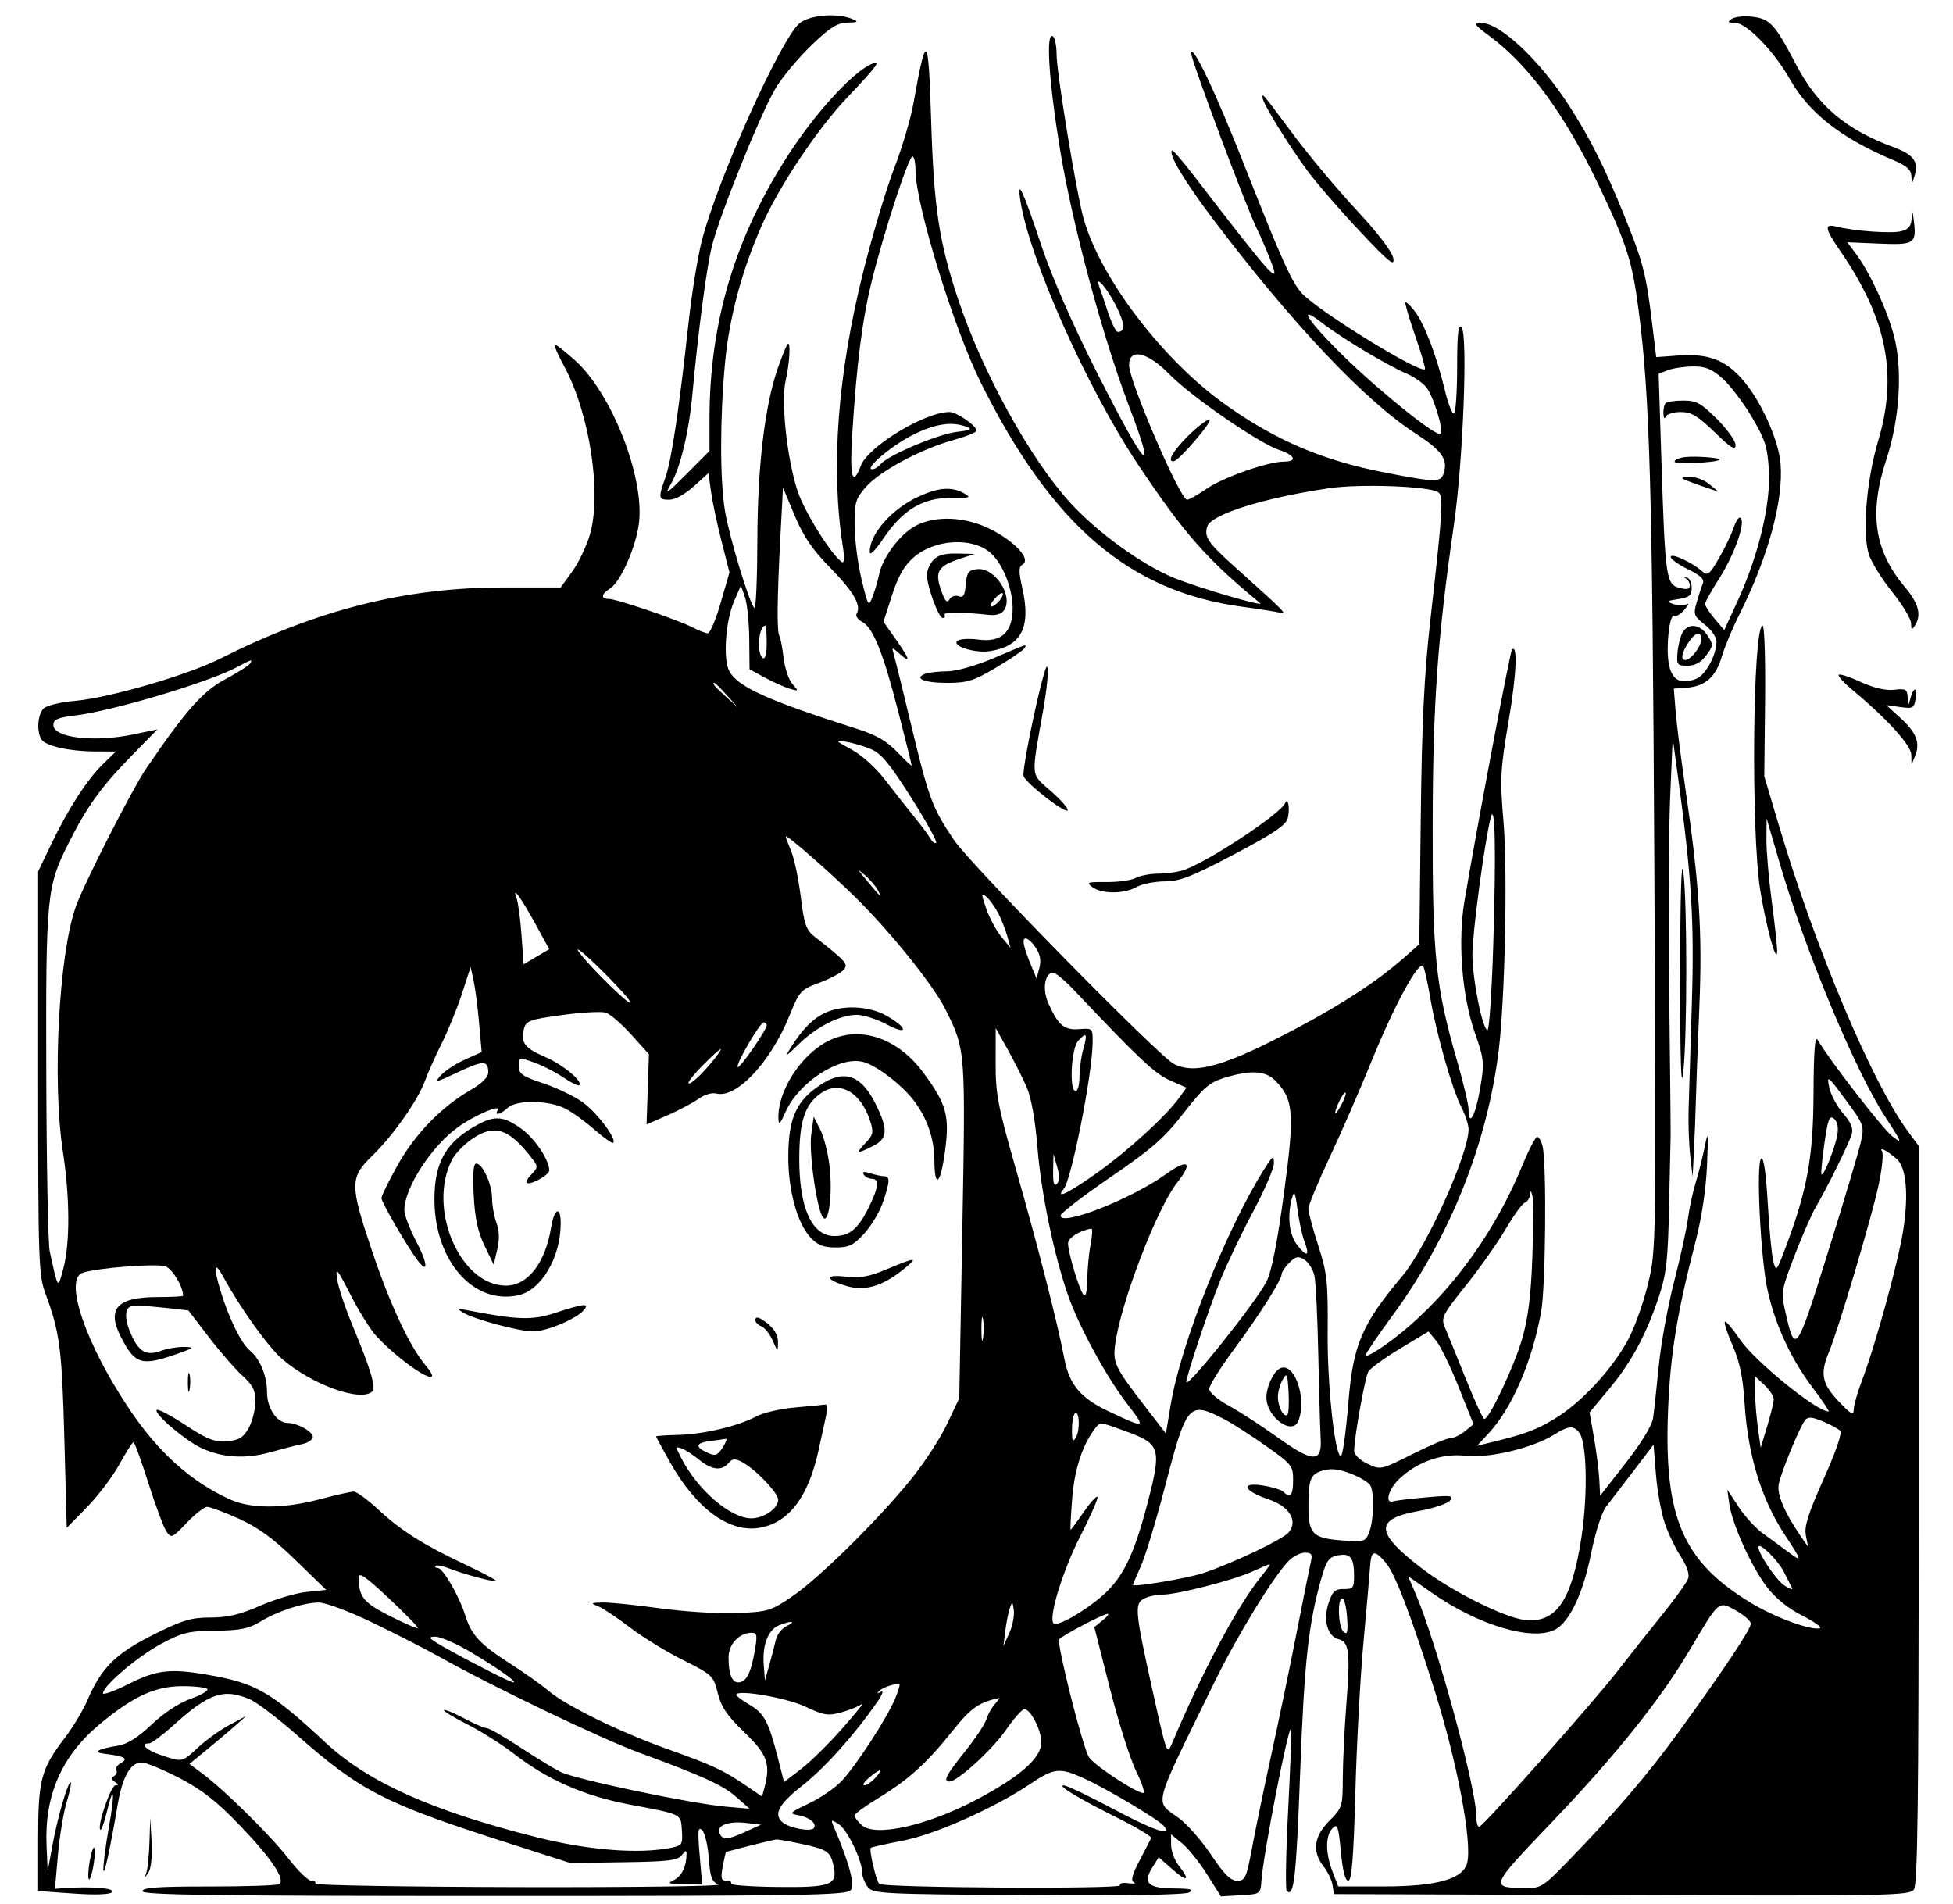 <svg id="svg" version="1.1" width="512" height="499" xmlns="http://www.w3.org/2000/svg"><path d="M209.674 6.042 C 204.842 9.843,188.131 46.966,183.982 63.118 C 182.906 67.307,181.343 76.982,180.509 84.618 C 178.039 107.232,176.038 120.640,174.472 125.080 C 172.517 130.621,172.582 131.000,175.497 131.000 C 176.946 131.000,179.618 129.533,181.862 127.506 L 185.730 124.011 186.377 128.756 C 186.732 131.365,187.972 137.223,189.130 141.773 L 191.237 150.046 188.932 158.023 C 187.664 162.410,186.148 165.997,185.563 165.994 C 184.979 165.990,183.226 165.323,181.669 164.511 C 177.839 162.513,161.662 157.000,159.631 157.000 C 157.445 157.000,157.569 155.750,159.900 154.294 C 162.711 152.539,166.791 143.284,167.523 137.000 C 168.931 124.913,160.329 103.077,150.774 94.486 C 147.995 91.988,145.561 90.105,145.365 90.302 C 145.168 90.498,146.326 93.098,147.937 96.079 C 154.586 108.385,157.787 129.341,154.660 140.097 C 153.776 143.139,151.688 147.511,150.020 149.814 L 146.987 154.000 131.744 154.000 C 106.297 154.000,83.290 159.798,57.702 172.657 C 49.083 176.988,28.581 182.950,19.670 183.716 C 15.832 184.046,12.217 184.926,11.420 185.723 C 9.858 187.285,9.554 191.749,10.869 193.822 C 11.970 195.559,18.158 196.946,24.940 196.976 L 30.380 197.000 27.033 200.250 C 22.846 204.316,17.891 211.978,13.436 221.274 L 10.000 228.444 10.000 281.184 C 10.000 331.078,10.106 334.210,11.958 339.212 C 15.675 349.253,16.239 353.589,16.868 377.000 L 17.500 400.500 22.808 395.075 C 25.727 392.091,29.552 387.033,31.308 383.836 C 33.064 380.639,34.725 378.028,35.000 378.034 C 35.275 378.039,37.031 382.871,38.902 388.772 C 40.772 394.672,42.899 400.372,43.627 401.438 C 44.890 403.286,45.137 403.182,48.936 399.188 C 51.127 396.885,53.551 395.000,54.322 395.000 C 55.093 395.000,58.823 396.396,62.612 398.102 C 67.681 400.384,71.616 403.259,77.510 408.987 L 85.520 416.770 80.367 417.302 C 77.534 417.594,72.054 419.221,68.190 420.917 C 62.909 423.234,59.680 424.000,55.184 424.000 C 50.090 424.000,47.864 424.670,40.167 428.524 C 30.319 433.453,26.567 437.179,22.950 445.617 C 21.799 448.302,19.133 452.750,17.027 455.500 C 10.742 463.704,10.000 466.498,10.000 481.972 L 10.000 495.701 19.197 496.353 C 24.912 496.759,28.774 496.626,29.397 496.003 C 30.391 495.009,24.353 494.456,17.454 494.910 L 14.408 495.110 15.182 486.287 C 15.608 481.434,16.624 475.243,17.441 472.529 C 18.258 469.814,18.764 467.431,18.565 467.232 C 17.945 466.612,15.138 476.173,13.789 483.500 L 12.500 490.500 12.205 483.801 C 11.627 470.651,16.172 460.259,26.122 451.978 C 34.957 444.625,40.689 442.000,47.908 442.000 C 51.194 442.000,54.102 442.356,54.370 442.790 C 54.639 443.225,52.627 444.374,49.898 445.343 C 46.905 446.406,42.883 449.064,39.756 452.047 C 36.250 455.391,33.430 457.178,31.037 457.573 C 25.483 458.488,24.099 459.334,27.500 459.733 C 32.658 460.340,33.782 460.976,31.729 462.129 C 30.755 462.676,30.200 463.514,30.495 463.992 C 30.791 464.471,30.527 465.174,29.910 465.556 C 29.114 466.048,29.182 466.501,30.143 467.110 C 31.100 467.716,31.140 467.974,30.278 467.985 C 29.056 468.000,25.388 478.722,26.295 479.628 C 26.559 479.892,27.326 477.809,28.000 475.000 C 29.875 467.185,30.192 469.658,28.524 479.089 C 27.706 483.715,27.065 488.625,27.100 490.000 C 27.163 492.502,28.804 485.100,30.839 473.134 C 32.099 465.725,34.201 462.000,37.120 462.000 C 38.261 462.000,42.723 463.836,47.036 466.079 C 52.970 469.167,56.818 472.180,62.856 478.471 C 71.196 487.157,74.960 492.789,73.167 493.897 C 72.605 494.244,64.313 494.522,54.739 494.514 C 41.474 494.503,37.334 494.797,37.333 495.750 C 37.333 496.741,56.442 497.000,129.544 497.000 C 210.535 497.000,221.908 496.816,223.007 495.491 C 224.190 494.066,222.671 488.389,218.502 478.651 C 217.787 476.982,217.916 476.930,219.828 478.125 C 222.063 479.521,226.000 487.570,226.000 490.744 C 226.000 491.775,226.638 493.491,227.419 494.559 C 228.777 496.417,230.577 496.512,269.449 496.783 C 295.298 496.962,310.686 496.701,311.781 496.063 C 313.078 495.307,312.119 495.053,307.872 495.030 C 301.037 494.993,299.560 493.643,302.015 489.676 L 303.762 486.852 307.381 490.030 C 311.316 493.484,312.112 492.978,309.000 489.000 C 307.924 487.625,307.034 485.228,307.022 483.674 L 307.000 480.848 309.873 483.174 C 311.453 484.453,314.394 488.110,316.408 491.301 L 320.071 497.102 325.264 496.801 C 330.422 496.502,330.459 496.476,330.697 493.000 C 331.170 486.112,337.741 452.384,338.462 453.149 C 338.644 453.342,338.307 462.830,337.713 474.234 C 337.120 485.637,336.949 495.282,337.334 495.667 C 339.221 497.555,339.827 492.190,340.855 464.500 C 341.933 435.469,343.045 425.408,346.510 413.368 C 347.751 409.058,348.429 408.151,350.741 407.709 C 354.024 407.082,354.964 408.263,354.985 413.039 C 354.999 416.241,354.739 416.575,352.269 416.539 C 349.987 416.506,349.334 417.117,348.294 420.251 C 346.823 424.689,348.005 428.927,350.927 429.691 C 353.690 430.414,354.018 433.096,352.978 446.500 C 352.466 453.100,352.037 461.942,352.024 466.150 C 352.001 473.546,351.884 473.916,348.500 477.300 C 344.423 481.377,343.921 485.358,346.990 489.261 C 348.085 490.652,349.142 492.850,349.340 494.145 L 349.699 496.500 425.099 496.763 C 495.156 497.007,500.589 496.905,501.750 495.322 C 502.730 493.986,503.000 472.720,503.000 397.006 L 503.000 300.394 500.099 296.447 C 490.748 283.723,475.954 248.635,466.391 216.500 L 462.523 203.500 462.735 183.750 C 462.851 172.887,462.566 164.000,462.102 164.000 C 459.490 164.000,459.000 218.183,461.475 233.414 C 463.037 243.026,465.740 252.869,465.893 249.500 C 465.943 248.400,465.321 242.550,464.511 236.500 C 463.702 230.450,463.060 223.025,463.086 220.000 L 463.133 214.500 466.486 226.000 C 473.252 249.207,486.298 280.604,494.210 292.725 C 498.684 299.578,498.847 300.025,496.083 297.862 C 493.502 295.842,479.564 277.838,476.500 272.566 C 475.801 271.364,475.480 275.613,475.434 286.673 C 475.365 303.406,473.770 312.080,467.929 327.500 C 465.766 333.209,465.620 333.365,464.902 330.704 C 464.487 329.165,463.829 322.314,463.440 315.477 C 462.992 307.605,462.365 303.274,461.731 303.666 C 460.310 304.544,461.529 329.895,463.394 338.266 C 465.430 347.402,469.518 356.225,475.200 363.750 C 477.796 367.188,479.683 370.000,479.394 370.000 C 476.224 370.000,459.959 356.766,456.089 351.037 C 454.214 348.260,452.460 346.206,452.193 346.473 C 451.927 346.740,452.846 349.555,454.237 352.729 C 456.098 356.974,456.927 361.012,457.373 368.000 C 458.238 381.558,461.802 393.113,468.013 402.500 C 472.442 409.194,472.527 409.595,468.950 406.928 C 467.052 405.513,463.979 403.263,462.119 401.928 C 460.260 400.592,457.412 397.475,455.790 395.000 L 452.842 390.500 453.333 394.097 C 454.050 399.347,458.967 410.327,463.029 415.752 C 465.367 418.875,468.523 421.470,472.387 423.446 C 475.594 425.086,477.727 426.591,477.128 426.791 C 474.977 427.508,465.378 424.013,459.150 420.246 C 441.238 409.409,436.241 397.981,437.282 370.225 C 437.843 355.271,439.596 344.402,444.495 325.500 C 446.116 319.247,447.247 311.753,447.512 305.500 C 447.879 296.867,447.800 296.184,446.933 300.500 C 446.381 303.250,445.307 307.525,444.545 310.000 C 443.783 312.475,442.865 316.750,442.505 319.500 C 442.144 322.250,440.512 329.675,438.877 336.000 C 437.243 342.325,435.439 352.225,434.868 358.000 C 434.298 363.775,433.629 369.933,433.382 371.685 C 433.108 373.636,430.332 378.201,426.217 383.472 L 419.500 392.074 419.270 387.787 C 419.144 385.429,418.520 380.517,417.883 376.871 L 416.725 370.243 421.893 364.033 C 427.733 357.015,431.681 349.657,434.974 339.652 C 436.866 333.903,437.282 330.134,437.565 316.152 C 437.750 306.994,437.932 298.825,437.970 298.000 C 438.008 297.175,437.844 280.300,437.605 260.500 C 437.366 240.700,437.475 217.525,437.846 209.000 L 438.521 193.500 439.818 203.000 C 443.490 229.891,444.205 241.433,443.538 263.000 C 443.172 274.825,442.788 287.425,442.684 291.000 C 442.580 294.575,442.775 299.975,443.117 303.000 L 443.738 308.500 444.072 302.000 C 444.256 298.425,444.482 292.575,444.574 289.000 C 444.666 285.425,445.084 274.175,445.503 264.000 C 446.315 244.269,445.523 231.927,441.814 206.500 C 440.691 198.800,439.554 189.800,439.288 186.500 L 438.804 180.500 442.032 180.280 C 446.979 179.943,449.760 177.545,451.340 172.253 C 452.120 169.639,454.122 164.800,455.788 161.500 C 463.483 146.259,467.602 131.278,466.791 121.489 C 466.264 115.137,461.408 104.565,456.546 99.182 C 452.083 94.243,447.653 92.640,439.993 93.194 L 434.198 93.613 433.032 84.057 C 431.526 71.716,430.700 68.567,425.811 56.500 C 420.680 43.836,416.883 36.267,411.391 27.748 C 403.676 15.782,393.278 6.000,388.273 6.000 C 386.150 6.000,386.451 6.449,390.673 9.590 C 400.864 17.169,410.362 30.168,419.062 48.444 C 426.514 64.097,427.868 68.318,429.562 81.173 C 432.508 103.528,433.201 127.870,433.698 226.500 C 434.202 326.773,434.191 327.564,432.090 336.385 C 430.926 341.272,428.576 347.891,426.869 351.095 C 422.712 358.893,414.505 367.736,407.546 371.915 C 402.482 374.956,399.692 375.970,389.856 378.346 L 387.212 378.985 390.159 375.830 C 396.377 369.173,401.631 357.055,404.034 343.824 C 405.220 337.292,405.495 304.822,404.401 300.463 C 404.061 299.108,403.424 298.000,402.985 298.000 C 402.546 298.000,400.748 301.487,398.990 305.750 C 390.952 325.239,377.376 342.765,362.267 353.160 C 359.920 354.775,358.000 355.724,358.000 355.270 C 358.000 354.815,361.134 350.184,364.964 344.978 C 379.986 324.559,389.834 300.052,392.885 275.500 C 394.555 262.058,395.263 228.379,394.151 215.281 C 393.202 204.110,393.320 201.843,395.527 188.839 C 397.559 176.866,397.932 168.734,396.378 170.288 C 395.883 170.784,386.921 218.238,383.895 236.390 C 382.168 246.749,383.268 260.927,386.531 270.351 C 389.147 277.909,389.201 278.477,387.983 285.601 C 386.787 292.590,385.007 295.657,384.994 290.750 C 384.990 289.512,383.641 283.830,381.994 278.123 C 376.349 258.552,375.532 250.691,375.586 216.500 C 375.636 184.447,376.836 167.458,381.163 137.500 C 383.582 120.757,384.850 87.450,383.135 85.735 C 382.288 84.888,382.000 87.560,382.000 96.241 C 382.000 102.644,381.631 108.110,381.181 108.388 C 380.730 108.667,379.633 105.860,378.743 102.151 C 376.569 93.094,373.369 84.739,370.845 81.530 C 369.705 80.081,368.617 79.049,368.428 79.238 C 368.240 79.427,369.397 83.370,371.000 88.000 C 372.603 92.630,373.755 96.579,373.559 96.775 C 372.307 98.026,345.556 81.529,341.301 76.882 C 338.607 73.939,335.917 67.957,326.288 43.500 C 318.705 24.240,312.869 11.893,312.240 13.781 C 311.902 14.794,326.912 54.893,329.600 60.160 C 330.347 61.623,331.897 65.223,333.045 68.160 C 335.891 75.440,334.042 73.399,312.774 45.783 C 309.929 42.088,307.439 39.227,307.242 39.425 C 306.259 40.407,310.563 47.600,318.056 57.500 C 338.828 84.942,357.831 105.050,371.117 113.644 C 377.978 118.083,379.639 120.412,378.500 124.000 C 377.709 126.492,376.625 126.487,363.401 123.935 C 346.936 120.758,334.811 115.636,321.486 106.230 C 304.853 94.490,288.227 72.649,283.986 56.968 C 282.073 49.895,277.003 18.931,277.002 14.309 C 277.001 12.004,276.550 9.840,276.000 9.500 C 274.112 8.333,274.966 21.420,277.962 39.563 C 281.153 58.890,289.046 88.212,295.930 106.316 C 303.614 126.521,300.430 123.107,287.245 97.000 C 281.166 84.963,275.736 72.524,273.060 64.500 C 268.181 49.876,266.567 46.398,267.491 52.500 C 269.786 67.668,284.996 101.788,298.413 121.870 C 310.460 139.902,316.402 146.643,330.358 158.110 C 331.720 159.230,314.195 154.095,307.838 151.512 C 299.435 148.098,287.733 139.626,280.551 131.757 C 270.043 120.243,257.508 97.480,251.159 78.384 C 246.162 63.354,244.801 54.313,244.105 31.500 C 243.408 8.648,242.849 8.081,239.513 26.838 C 238.763 31.052,236.489 38.775,234.458 44.000 C 232.427 49.225,228.804 61.303,226.406 70.840 C 219.580 97.990,217.723 122.622,220.951 143.213 C 221.396 146.055,221.321 147.698,220.761 147.352 C 218.112 145.715,210.904 134.216,209.103 128.751 C 206.324 120.325,204.696 105.273,205.967 99.764 C 207.025 95.178,207.335 89.332,206.474 90.193 C 206.184 90.483,205.058 93.248,203.972 96.339 C 200.496 106.229,198.600 122.068,198.548 141.655 C 198.522 151.639,198.178 159.610,197.785 159.367 C 196.601 158.635,191.154 140.680,190.048 133.863 C 188.712 125.629,188.726 109.497,190.083 95.015 C 191.179 83.312,194.437 71.095,199.602 59.316 C 204.153 48.939,214.319 33.719,222.250 25.408 C 230.316 16.956,231.549 15.101,227.750 17.133 C 222.740 19.813,213.652 29.867,206.955 40.137 C 192.759 61.909,186.000 84.385,186.000 109.823 L 186.000 118.199 179.885 124.350 C 174.716 129.550,174.094 129.948,175.859 126.924 C 178.326 122.700,180.602 113.255,181.502 103.500 C 183.055 86.683,185.245 70.050,186.639 64.500 C 188.723 56.198,199.439 29.633,203.309 23.174 C 205.064 20.245,209.274 15.183,212.663 11.924 C 217.588 7.191,219.497 5.986,222.163 5.930 C 224.936 5.871,225.162 5.714,223.500 5.000 C 219.630 3.337,212.422 3.880,209.674 6.042 M454.000 4.944 C 452.781 5.777,452.950 5.972,454.900 5.985 C 457.890 6.004,465.087 13.412,469.206 20.711 C 474.217 29.589,482.654 36.209,496.250 41.930 C 499.869 43.453,501.024 44.473,501.100 46.214 C 501.197 48.435,501.221 48.429,501.943 46.000 C 503.035 42.327,501.668 40.520,496.297 38.534 C 483.909 33.953,476.524 27.710,470.966 17.117 C 465.308 6.334,464.047 4.941,459.443 4.390 C 457.275 4.130,454.825 4.379,454.000 4.944 M331.000 25.652 C 331.000 27.015,337.629 37.796,342.737 44.740 C 345.067 47.908,351.205 55.000,356.378 60.500 C 364.195 68.813,365.694 70.024,365.261 67.678 C 364.941 65.948,361.250 61.109,355.726 55.178 C 350.769 49.855,343.346 41.000,339.229 35.500 C 330.391 23.691,331.000 24.419,331.000 25.652 M240.000 44.558 C 240.000 53.484,250.030 86.094,257.181 100.416 C 275.819 137.746,296.055 155.070,325.675 159.051 C 329.979 159.630,334.400 160.325,335.500 160.597 C 337.602 161.117,337.136 160.642,323.684 148.571 C 316.672 142.278,315.629 140.744,316.500 138.001 C 317.503 134.838,331.298 130.509,348.427 127.980 C 356.487 126.790,374.456 127.428,376.990 128.994 C 378.480 129.914,378.274 133.345,374.986 162.500 C 373.353 176.968,372.752 189.371,372.465 214.500 L 372.088 247.500 368.294 250.852 C 361.337 256.998,352.545 262.807,340.359 269.309 C 321.361 279.444,313.293 281.800,307.684 278.851 C 303.625 276.717,254.375 226.556,250.096 220.197 C 244.369 211.688,243.531 209.440,238.900 190.169 C 236.697 181.001,234.633 172.600,234.314 171.500 C 233.742 169.528,233.765 169.527,235.867 171.405 C 238.874 174.091,238.519 172.795,234.805 167.525 L 231.609 162.992 233.838 156.070 C 235.449 151.070,237.019 148.313,239.492 146.141 C 244.911 141.383,254.673 140.729,259.529 144.799 C 262.760 147.508,265.443 154.071,265.473 159.338 C 265.509 165.730,262.535 168.482,256.489 167.654 C 254.271 167.349,251.872 167.461,251.160 167.901 C 249.035 169.214,255.521 171.339,259.622 170.674 C 267.795 169.348,270.311 164.436,268.033 154.255 C 267.021 149.734,267.039 148.594,268.131 147.919 C 270.281 146.590,266.233 142.103,259.961 138.864 C 253.277 135.412,245.328 135.010,239.984 137.855 C 235.984 139.985,231.379 146.115,230.486 150.500 C 230.150 152.150,229.373 154.799,228.760 156.387 C 227.683 159.172,227.581 159.013,225.864 151.887 C 224.885 147.824,224.065 141.478,224.042 137.785 C 224.004 131.724,224.292 130.738,226.990 127.664 C 230.639 123.508,241.341 117.748,249.763 115.406 C 253.193 114.452,256.000 113.329,256.000 112.909 C 256.000 111.587,250.813 108.000,248.903 108.000 C 242.469 108.000,227.566 117.039,225.656 122.100 C 223.512 127.781,222.724 125.047,223.394 114.250 C 224.570 95.307,226.043 83.748,228.586 73.500 C 231.775 60.654,238.204 41.000,239.217 41.000 C 239.648 41.000,240.000 42.601,240.000 44.558 M501.160 57.231 C 501.040 59.272,500.344 60.126,498.404 60.613 C 495.808 61.265,486.137 60.574,481.475 59.404 C 478.162 58.573,478.345 59.823,482.400 65.719 C 494.661 83.543,497.573 98.135,492.361 115.638 C 489.268 126.026,488.157 139.916,489.978 145.433 C 490.644 147.452,493.397 151.854,496.095 155.216 C 498.793 158.577,501.007 162.267,501.015 163.414 C 501.028 165.127,501.204 165.232,502.000 164.000 C 503.800 161.215,503.016 158.209,499.352 153.845 C 491.302 144.257,489.902 134.441,494.567 120.288 C 498.021 109.808,498.817 96.796,496.537 88.080 C 494.733 81.187,490.178 71.364,486.529 66.500 L 484.278 63.500 492.631 63.852 C 501.917 64.244,502.471 63.878,501.730 57.845 C 501.379 54.980,501.297 54.892,501.160 57.231 M292.555 80.108 C 294.906 84.748,295.059 87.000,293.021 87.000 C 292.548 87.000,291.384 84.638,290.435 81.750 C 289.485 78.862,288.473 75.864,288.184 75.086 C 286.942 71.736,290.222 75.505,292.555 80.108 M358.000 92.156 C 362.125 94.615,366.918 97.197,368.651 97.894 C 370.384 98.591,372.685 100.137,373.763 101.330 C 375.666 103.436,378.570 112.764,377.618 113.715 C 376.707 114.627,362.398 103.199,352.750 93.853 C 343.023 84.431,339.512 79.110,346.750 84.758 C 348.813 86.368,353.875 89.697,358.000 92.156 M306.538 98.080 C 312.263 103.941,330.048 116.201,335.377 117.959 C 339.498 119.319,340.177 121.000,336.605 121.000 C 332.424 121.000,320.689 125.118,316.337 128.112 C 314.029 129.700,311.719 131.000,311.205 131.000 C 309.393 131.000,296.000 99.915,296.000 95.710 C 296.000 91.162,300.844 92.251,306.538 98.080 M451.501 99.135 C 453.464 100.859,456.924 105.389,459.190 109.203 C 462.762 115.215,463.365 117.091,463.729 123.318 C 464.240 132.066,461.034 145.521,455.620 157.344 L 452.028 165.187 449.514 162.199 C 448.131 160.556,447.000 158.811,447.000 158.322 C 447.000 157.833,448.567 155.000,450.482 152.027 C 454.435 145.892,457.493 137.607,456.437 135.898 C 456.014 135.214,455.238 136.176,454.514 138.281 C 453.847 140.223,452.069 143.913,450.563 146.482 C 448.096 150.692,447.662 151.009,446.163 149.697 C 443.462 147.333,438.000 144.850,438.000 145.987 C 438.000 146.559,440.037 148.015,442.526 149.225 C 445.806 150.818,446.877 151.847,446.417 152.962 C 446.068 153.808,445.342 156.032,444.802 157.904 C 443.896 161.047,444.058 161.495,446.910 163.727 C 448.610 165.057,450.000 167.027,450.000 168.105 C 450.000 171.718,447.130 177.000,444.656 177.941 C 440.463 179.535,438.218 178.247,437.470 173.822 C 436.705 169.294,437.719 160.708,438.931 161.457 C 439.372 161.730,440.580 160.986,441.616 159.805 C 442.652 158.623,442.933 157.988,442.241 158.393 C 441.549 158.798,439.974 158.781,438.741 158.356 C 436.734 157.664,436.865 157.526,440.000 157.041 C 442.885 156.595,443.500 156.075,443.500 154.083 C 443.500 152.754,442.926 151.550,442.225 151.408 C 441.524 151.266,441.411 151.379,441.975 151.658 C 442.539 151.938,443.000 152.765,443.000 153.497 C 443.000 154.459,442.240 154.624,440.250 154.093 C 436.781 153.167,436.544 151.482,435.559 120.749 L 434.830 97.999 437.165 97.063 C 438.449 96.548,441.397 96.098,443.715 96.063 C 447.065 96.013,448.663 96.643,451.501 99.135 M436.667 105.667 C 436.300 106.033,436.036 107.271,436.079 108.417 C 436.122 109.563,436.385 109.938,436.662 109.250 C 436.940 108.563,438.714 108.000,440.605 108.000 C 443.402 108.000,445.064 108.989,449.521 113.307 C 453.805 117.455,455.000 118.188,455.000 116.664 C 455.000 115.592,452.814 112.529,450.143 109.857 C 445.962 105.676,444.732 105.000,441.310 105.000 C 439.123 105.000,437.033 105.300,436.667 105.667 M311.368 114.368 C 307.393 118.343,305.826 121.169,307.750 120.892 C 309.196 120.684,318.288 110.000,317.019 110.000 C 316.314 110.000,313.771 111.966,311.368 114.368 M253.481 111.914 C 254.995 112.506,254.377 112.810,250.858 113.207 C 246.019 113.752,232.793 119.340,230.877 121.648 C 230.260 122.392,229.276 123.000,228.690 123.000 C 226.393 123.000,233.755 116.779,239.375 113.970 C 245.241 111.039,249.610 110.402,253.481 111.914 M441.750 119.816 C 440.238 119.990,439.000 120.530,439.000 121.015 C 439.000 121.769,449.950 121.301,450.801 120.510 C 451.340 120.010,444.575 119.491,441.750 119.816 M441.087 125.420 C 441.318 125.651,443.530 126.527,446.003 127.366 L 450.500 128.892 448.139 126.946 C 446.841 125.876,444.628 125.000,443.223 125.000 C 441.817 125.000,440.856 125.189,441.087 125.420 M217.716 148.908 C 223.814 155.127,225.888 158.755,224.566 160.893 C 224.224 161.447,224.886 162.404,226.038 163.020 C 228.912 164.558,231.538 171.124,235.573 186.863 C 237.458 194.213,239.000 200.419,239.000 200.655 C 239.000 200.891,237.313 199.315,235.250 197.154 C 232.531 194.304,229.713 192.655,225.000 191.158 C 201.380 183.652,193.392 180.057,191.202 175.945 C 189.500 172.748,190.198 162.754,192.491 157.500 L 194.237 153.500 195.287 156.500 C 195.865 158.150,196.374 163.086,196.419 167.470 L 196.500 175.440 200.500 177.611 C 202.700 178.806,205.625 180.117,207.000 180.524 C 209.423 181.243,209.446 181.205,207.750 179.304 C 206.787 178.225,205.741 175.142,205.424 172.454 C 205.108 169.765,204.611 167.179,204.318 166.706 C 203.637 165.604,203.727 156.831,204.586 140.654 L 205.267 127.808 208.322 135.125 C 210.623 140.637,212.941 144.038,217.716 148.908 M241.000 130.081 C 233.864 133.311,228.000 139.900,228.000 144.687 C 228.000 145.749,229.431 144.349,231.531 141.231 C 236.625 133.666,241.864 130.491,249.180 130.535 C 254.359 130.566,254.752 130.433,252.750 129.320 C 249.529 127.532,246.149 127.750,241.000 130.081 M244.655 146.829 C 243.745 147.835,243.000 149.554,243.000 150.651 C 243.000 153.658,246.053 162.000,247.153 162.000 C 247.684 162.000,247.886 161.625,247.603 161.167 C 247.131 160.404,252.180 160.414,259.373 161.190 C 261.179 161.385,262.627 160.907,263.271 159.905 C 265.703 156.116,260.753 148.661,256.157 149.193 C 253.883 149.456,253.456 150.033,253.193 153.197 C 252.956 156.052,252.534 156.758,251.342 156.301 C 250.493 155.975,249.419 156.321,248.956 157.070 C 248.327 158.089,247.849 157.732,247.057 155.651 C 244.856 149.860,245.607 148.446,252.000 146.355 L 255.500 145.210 250.905 145.105 C 247.626 145.030,245.836 145.524,244.655 146.829 M262.020 157.476 C 261.324 158.314,260.365 159.000,259.887 159.000 C 259.410 159.000,259.779 158.113,260.706 157.030 C 261.634 155.946,262.594 155.261,262.839 155.506 C 263.084 155.751,262.716 156.638,262.020 157.476 M201.000 168.559 C 201.000 171.344,200.611 172.878,200.000 172.500 C 198.279 171.437,198.863 164.000,200.667 164.000 C 200.850 164.000,201.000 166.052,201.000 168.559 M441.052 165.902 C 440.492 166.949,439.914 169.311,439.767 171.152 C 439.521 174.239,439.725 174.500,442.392 174.500 C 444.368 174.500,445.921 173.647,447.295 171.807 C 449.200 169.256,449.217 168.981,447.629 166.557 C 445.652 163.539,442.486 163.224,441.052 165.902 M446.000 167.671 C 446.000 169.462,443.241 173.000,441.845 173.000 C 440.532 173.000,440.843 171.169,442.615 168.465 C 444.481 165.616,446.000 165.260,446.000 167.671 M260.500 172.514 C 255.802 174.520,250.779 175.944,248.332 175.965 C 246.039 175.984,243.454 176.272,242.588 176.605 C 239.444 177.811,242.255 179.000,248.251 179.000 C 253.621 179.000,255.224 178.501,261.142 174.985 C 264.859 172.776,268.175 170.526,268.509 169.985 C 269.298 168.709,269.741 168.569,260.500 172.514 M65.525 173.959 C 65.199 174.487,62.245 176.351,58.961 178.102 C 53.165 181.191,48.671 186.276,38.288 201.500 C 34.644 206.842,22.021 231.633,19.880 237.650 C 15.410 250.216,13.658 283.561,16.500 302.000 C 18.327 313.857,18.373 325.974,16.614 332.500 C 15.124 338.028,15.276 338.219,13.030 328.000 C 12.607 326.075,12.205 305.275,12.136 281.777 C 11.998 234.724,12.217 232.449,17.989 221.000 C 22.838 211.382,26.486 206.305,34.265 198.347 L 41.257 191.194 34.976 192.505 C 24.674 194.655,14.000 193.404,14.000 190.048 C 14.000 188.583,15.114 188.096,19.750 187.535 C 29.539 186.352,54.425 178.930,62.000 174.934 C 66.132 172.755,66.298 172.709,65.525 173.959 M273.731 176.500 C 271.555 183.980,267.894 202.280,268.341 203.446 C 269.094 205.408,279.124 213.214,279.883 212.429 C 280.222 212.077,278.299 209.844,275.609 207.467 C 270.087 202.586,270.262 204.335,273.477 186.190 C 274.982 177.697,275.141 171.657,273.731 176.500 M482.000 176.966 C 482.000 177.437,483.462 179.036,485.250 180.519 C 494.591 188.271,501.002 195.297,501.063 197.850 L 501.127 200.500 502.085 198.105 C 503.448 194.697,502.383 191.991,498.172 188.158 L 494.500 184.816 498.148 185.329 C 501.569 185.809,501.823 185.658,502.230 182.889 C 502.695 179.715,501.508 180.194,500.713 183.500 C 500.324 185.119,500.210 185.014,500.116 182.951 C 500.011 180.652,499.663 180.441,496.563 180.803 C 494.305 181.066,491.217 180.331,487.563 178.657 C 484.503 177.257,482.000 176.496,482.000 176.966 M190.563 182.250 L 193.500 185.500 190.250 182.563 C 187.221 179.825,186.540 179.000,187.313 179.000 C 187.485 179.000,188.948 180.463,190.563 182.250 M228.310 196.356 C 230.995 197.478,233.251 200.194,238.861 209.060 C 242.786 215.262,245.739 220.594,245.424 220.910 C 245.108 221.225,244.438 220.747,243.935 219.848 C 243.432 218.949,241.553 216.417,239.760 214.221 C 237.967 212.025,234.555 207.695,232.177 204.597 C 229.624 201.270,225.940 197.929,223.177 196.434 C 218.857 194.097,218.744 193.943,221.697 194.416 C 223.455 194.698,226.431 195.571,228.310 196.356 M336.917 210.517 C 335.803 213.235,317.514 225.386,310.685 227.945 C 309.137 228.525,306.070 229.000,303.869 229.000 C 301.669 229.000,298.918 229.508,297.757 230.130 C 296.596 230.751,293.138 231.237,290.073 231.210 C 285.020 231.165,284.681 231.293,286.441 232.580 C 288.914 234.389,294.766 234.349,298.000 232.500 C 299.375 231.714,302.675 231.055,305.334 231.035 C 309.357 231.006,312.418 229.813,323.585 223.919 C 333.883 218.484,337.141 216.285,337.599 214.461 C 338.219 211.991,337.653 208.719,336.917 210.517 M391.471 247.750 C 391.090 259.988,390.414 270.000,389.969 270.000 C 388.675 270.000,386.000 256.653,386.000 250.198 C 386.000 244.656,389.140 221.128,390.765 214.500 C 391.968 209.591,392.249 222.825,391.471 247.750 M224.538 235.492 C 233.981 244.888,244.830 258.451,247.946 264.753 C 253.150 275.278,253.140 275.152,252.281 322.500 L 251.482 366.500 248.278 373.283 C 246.516 377.014,242.260 383.539,238.821 387.783 C 230.161 398.471,214.659 413.746,207.630 418.516 C 202.076 422.286,201.296 422.518,193.113 422.841 C 188.357 423.028,179.316 422.466,173.023 421.591 C 166.730 420.716,159.987 420.029,158.040 420.063 C 154.843 420.121,154.724 420.217,156.816 421.055 C 158.089 421.566,161.801 424.038,165.064 426.549 C 168.327 429.060,174.598 432.917,179.000 435.120 C 186.771 439.009,187.037 439.262,188.165 443.813 C 189.070 447.465,190.616 449.741,195.164 454.122 C 201.193 459.931,202.073 462.396,200.377 468.723 L 199.781 470.945 195.641 468.113 C 189.731 464.071,186.823 462.716,175.000 458.494 C 162.499 454.031,148.391 447.125,143.805 443.224 C 141.987 441.679,137.537 438.516,133.915 436.197 C 125.839 431.025,123.608 428.650,121.988 423.500 C 120.360 418.322,116.113 411.000,114.738 411.000 C 114.149 411.000,113.904 410.762,114.195 410.472 C 114.485 410.182,116.023 410.458,117.611 411.087 C 121.741 412.721,130.000 414.903,130.000 414.360 C 130.000 414.108,126.513 412.259,122.250 410.252 C 111.073 404.990,105.198 401.294,99.310 395.823 C 96.455 393.170,93.500 391.000,92.742 391.000 C 91.985 391.000,88.020 391.889,83.932 392.976 C 74.364 395.521,65.786 395.540,60.254 393.029 C 50.143 388.439,41.619 380.813,34.052 369.586 C 22.453 352.378,16.579 335.193,21.750 333.594 C 25.972 332.288,41.245 331.143,43.418 331.969 C 45.248 332.665,48.000 337.277,48.000 339.649 C 48.000 339.842,44.950 340.000,41.223 340.000 C 30.766 340.000,27.940 343.032,31.621 350.300 C 35.318 357.601,36.997 358.155,46.000 355.042 C 50.893 353.350,51.149 353.133,48.315 353.070 C 46.563 353.032,43.916 353.461,42.433 354.025 C 38.649 355.464,36.624 354.532,34.680 350.456 C 32.679 346.259,32.520 343.121,34.274 342.448 C 34.975 342.179,38.660 342.306,42.464 342.730 L 49.380 343.500 54.706 350.444 C 57.636 354.263,61.601 358.824,63.517 360.579 C 66.387 363.208,66.987 364.450,66.927 367.635 C 66.887 369.761,66.066 372.850,65.102 374.500 C 63.696 376.909,62.577 377.557,59.425 377.789 C 56.182 378.028,54.300 377.289,48.591 373.532 C 44.790 371.031,41.415 369.259,41.091 369.592 C 40.221 370.486,48.411 377.493,52.710 379.533 C 58.142 382.110,64.323 382.503,70.818 380.684 C 73.943 379.808,77.737 378.838,79.250 378.527 C 80.763 378.216,82.000 377.368,82.000 376.641 C 82.000 375.257,77.942 373.000,75.453 373.000 C 72.598 373.000,70.000 369.165,70.000 364.950 C 70.000 360.642,68.184 356.227,65.493 353.994 C 63.226 352.113,60.027 345.630,57.873 338.552 C 55.793 331.716,56.141 330.261,58.719 335.011 C 62.994 342.889,70.401 353.187,74.020 356.285 C 81.940 363.065,94.718 367.615,97.638 364.696 C 98.609 363.725,97.105 358.736,92.519 347.715 C 90.508 342.884,88.638 337.259,88.363 335.215 C 87.930 331.997,88.402 332.556,91.887 339.399 C 94.100 343.743,97.169 348.638,98.706 350.276 C 106.366 358.440,117.612 365.081,111.524 357.846 C 107.360 352.897,102.218 341.866,97.428 327.607 C 91.686 310.513,91.699 308.679,97.595 302.958 C 103.104 297.613,109.596 288.368,111.448 283.228 C 112.187 281.178,114.148 276.794,115.806 273.487 C 117.464 270.180,119.846 264.330,121.099 260.487 L 123.378 253.500 124.151 257.000 C 124.576 258.925,125.226 263.940,125.597 268.144 L 126.270 275.787 121.885 277.748 C 119.473 278.827,116.621 280.699,115.546 281.909 C 113.780 283.897,114.202 283.819,119.960 281.096 C 126.694 277.912,128.000 277.910,128.000 281.084 C 128.000 282.374,126.381 283.985,123.289 285.775 C 115.677 290.178,108.795 297.275,104.241 305.417 C 101.909 309.588,100.000 313.484,100.000 314.075 C 100.000 315.169,106.834 326.920,109.509 330.427 C 112.374 334.182,112.115 331.092,109.081 325.338 C 107.389 322.127,106.003 318.473,106.002 317.218 C 105.997 311.406,113.173 300.346,120.167 295.385 C 124.618 292.229,131.545 289.309,130.475 291.040 C 129.532 292.566,131.173 292.154,133.145 290.369 C 135.494 288.243,143.909 288.388,148.266 290.629 C 150.044 291.544,153.482 294.033,155.905 296.159 C 158.327 298.285,160.516 299.817,160.769 299.565 C 161.741 298.593,156.536 291.676,152.790 288.963 C 150.629 287.398,145.968 285.154,142.431 283.977 C 136.930 282.146,136.000 281.494,136.000 279.463 C 136.000 277.127,136.064 277.111,139.975 278.491 C 142.161 279.262,145.623 281.030,147.668 282.420 C 149.713 283.810,151.601 284.732,151.864 284.470 C 152.884 283.450,147.563 279.058,142.851 277.031 C 137.525 274.740,136.455 273.306,137.366 269.679 C 137.890 267.589,138.864 267.237,147.344 266.073 C 152.512 265.364,157.679 265.081,158.826 265.445 C 159.972 265.809,162.984 268.413,165.520 271.233 L 170.129 276.360 169.814 285.559 L 169.500 294.759 175.000 292.350 C 178.025 291.024,181.682 289.081,183.127 288.031 C 184.606 286.957,186.630 286.352,187.760 286.647 C 193.027 288.025,202.002 278.495,206.951 266.270 C 209.555 259.837,209.936 259.410,214.596 257.689 C 217.293 256.693,220.175 255.204,221.000 254.379 C 222.574 252.806,222.064 252.200,213.515 245.500 C 211.340 243.796,210.810 242.258,209.931 235.098 C 209.364 230.476,208.247 225.134,207.450 223.225 C 206.652 221.317,206.000 219.541,206.000 219.279 C 206.000 218.497,218.046 229.032,224.538 235.492 M440.478 255.500 C 440.464 278.256,440.715 286.172,441.287 281.000 C 442.341 271.483,442.347 236.412,441.297 228.500 C 440.794 224.711,440.492 234.662,440.478 255.500 M230.215 233.489 C 231.303 235.613,230.967 235.303,226.985 230.507 C 224.588 227.620,224.583 227.584,226.843 229.496 C 228.131 230.586,229.649 232.383,230.215 233.489 M140.339 242.154 L 143.991 248.808 140.630 250.791 L 137.270 252.773 136.725 245.137 C 136.425 240.936,135.848 236.600,135.443 235.500 C 134.133 231.945,136.508 235.173,140.339 242.154 M261.691 239.369 C 262.548 241.027,263.627 243.759,264.088 245.442 L 264.927 248.500 262.474 245.500 C 261.125 243.850,259.353 240.542,258.537 238.150 C 257.203 234.239,257.208 233.928,258.592 235.077 C 259.439 235.779,260.833 237.711,261.691 239.369 M271.587 248.493 C 272.710 250.206,272.990 251.848,272.483 253.743 L 271.746 256.500 270.497 253.500 C 268.281 248.180,267.820 246.000,268.910 246.000 C 269.484 246.000,270.689 247.122,271.587 248.493 M165.149 262.500 C 166.572 265.130,154.462 253.380,151.751 249.500 C 150.598 247.850,152.897 249.650,156.861 253.500 C 160.824 257.350,164.554 261.400,165.149 262.500 M374.943 261.500 C 376.525 270.839,380.656 285.405,383.059 290.115 C 384.126 292.208,385.000 294.852,385.000 295.992 C 385.000 302.490,374.003 326.902,367.697 334.403 C 357.108 346.997,354.781 352.359,353.549 367.000 C 352.736 376.655,351.912 382.245,351.380 381.713 C 349.767 380.100,347.959 362.564,348.059 349.500 C 348.162 335.914,347.929 333.746,345.587 326.500 C 344.164 322.100,343.000 317.769,343.000 316.875 C 343.000 315.981,345.505 309.918,348.568 303.401 C 351.630 296.884,356.605 285.465,359.625 278.026 C 365.562 263.397,372.108 251.424,373.128 253.327 C 373.474 253.972,374.290 257.650,374.943 261.500 M281.382 259.351 C 298.668 277.612,302.727 281.434,306.701 283.192 L 311.053 285.117 309.103 287.808 C 305.624 292.610,295.686 301.689,287.645 307.411 C 280.053 312.813,276.480 314.537,278.887 311.636 C 280.893 309.219,286.317 281.837,286.441 273.500 C 286.500 269.519,286.483 269.501,282.924 269.772 C 278.970 270.072,277.458 268.805,274.846 263.000 C 273.194 259.330,273.873 255.000,276.099 255.000 C 276.739 255.000,279.116 256.958,281.382 259.351 M216.500 265.412 C 213.268 266.848,210.372 269.735,207.383 274.500 C 205.677 277.219,205.876 277.136,209.500 273.615 C 214.157 269.091,220.199 266.053,224.601 266.022 C 226.307 266.010,229.835 267.134,232.441 268.520 C 238.148 271.554,238.131 269.517,232.422 266.266 C 227.936 263.712,221.145 263.347,216.500 265.412 M201.000 268.763 C 201.000 269.971,193.884 280.217,193.389 279.722 C 192.773 279.106,199.236 268.000,200.211 268.000 C 200.645 268.000,201.000 268.344,201.000 268.763 M269.119 284.881 C 270.353 287.694,271.382 293.437,271.994 300.932 C 272.964 312.800,276.261 328.738,279.952 339.399 C 282.788 347.590,289.989 360.838,295.492 367.990 C 300.534 374.542,300.455 374.574,290.656 369.968 C 283.357 366.538,280.321 362.947,279.049 356.242 C 277.272 346.874,272.136 326.770,266.386 306.678 C 261.612 289.994,261.002 286.814,261.018 278.678 L 261.036 269.500 264.116 275.000 C 265.810 278.025,268.061 282.471,269.119 284.881 M216.852 273.016 C 209.794 276.745,203.862 286.074,204.071 293.116 C 204.129 295.078,204.457 294.791,205.924 291.499 C 209.411 283.673,220.032 276.787,226.220 278.340 C 229.666 279.205,236.344 284.274,239.514 288.430 C 243.073 293.095,244.902 298.393,244.956 304.191 C 245.028 311.878,246.579 310.498,247.752 301.703 C 248.985 292.458,248.149 289.435,242.084 281.202 C 235.249 271.923,225.132 268.641,216.852 273.016 M283.983 275.060 C 283.442 276.945,283.000 280.177,283.000 282.243 C 283.000 284.310,282.550 286.000,282.000 286.000 C 280.252 286.000,280.810 274.867,282.661 272.823 C 284.857 270.395,285.169 270.923,283.983 275.060 M187.922 276.750 C 185.037 280.568,181.573 284.000,180.605 284.000 C 180.043 284.000,181.571 281.975,184.000 279.500 C 188.549 274.865,190.246 273.675,187.922 276.750 M334.316 283.250 C 339.159 288.146,339.441 291.796,336.598 312.848 C 334.852 325.776,333.355 333.344,332.028 335.945 C 329.270 341.351,310.982 364.243,311.011 362.253 C 311.035 360.642,316.890 343.103,319.879 335.689 C 321.611 331.393,325.497 323.255,328.514 317.605 C 331.531 311.954,333.986 306.244,333.969 304.916 C 333.941 302.767,333.659 302.941,331.415 306.500 C 321.491 322.238,309.587 352.195,306.925 368.129 L 305.651 375.758 300.538 369.129 C 292.172 358.280,291.690 357.281,292.384 352.217 C 293.885 341.267,303.343 316.658,308.608 310.005 C 312.919 304.557,311.481 303.598,305.471 307.914 C 296.548 314.321,277.925 321.608,278.047 318.644 C 278.073 318.015,283.971 313.478,291.154 308.561 C 302.058 301.098,305.216 298.330,310.286 291.790 C 315.428 285.155,317.057 283.741,320.929 282.548 C 327.793 280.433,331.734 280.639,334.316 283.250 M214.073 285.062 C 208.584 289.038,206.710 293.570,206.655 303.000 C 206.603 311.882,208.960 320.585,212.431 324.331 C 214.348 326.399,215.841 327.000,219.067 327.000 C 222.580 327.000,223.752 326.430,226.571 323.352 C 228.409 321.346,230.607 317.666,231.456 315.174 C 233.327 309.685,233.385 308.336,231.750 308.324 C 231.063 308.319,229.431 307.970,228.125 307.550 C 226.486 307.023,225.962 307.129,226.434 307.893 C 226.810 308.502,227.766 309.000,228.559 309.000 C 230.653 309.000,230.335 311.405,227.501 316.997 C 224.855 322.219,222.631 324.000,218.754 324.000 C 212.803 324.000,209.483 316.616,209.537 303.500 C 209.577 293.813,211.024 289.498,215.217 286.561 C 220.075 283.158,225.596 286.216,228.057 293.673 C 229.085 296.789,228.967 297.406,226.928 299.576 C 224.260 302.416,224.577 302.557,228.846 300.427 C 232.543 298.583,232.823 296.366,230.098 290.500 C 225.898 281.456,221.235 279.874,214.073 285.062 M487.873 299.238 C 487.368 301.582,483.481 314.616,479.237 328.203 C 470.843 355.072,470.635 355.355,467.964 343.500 C 466.902 338.788,467.048 337.954,470.512 329.000 C 472.534 323.775,474.993 318.150,475.977 316.500 C 478.779 311.804,484.744 299.730,485.447 297.332 C 485.904 295.774,485.263 294.226,483.169 291.832 C 481.566 289.999,479.934 286.925,479.541 285.000 C 478.873 281.720,479.141 281.924,483.810 288.238 C 488.630 294.755,488.763 295.115,487.873 299.238 M351.618 289.662 C 350.772 291.223,350.062 292.184,350.040 291.797 C 349.972 290.608,352.299 285.965,352.741 286.407 C 352.969 286.636,352.464 288.100,351.618 289.662 M481.678 297.454 C 481.100 300.855,478.082 308.415,477.524 307.857 C 477.327 307.660,477.665 304.029,478.276 299.788 C 479.204 293.349,479.619 292.269,480.791 293.242 C 481.686 293.984,482.008 295.513,481.678 297.454 M125.500 294.659 C 117.008 299.128,113.838 304.567,113.890 314.576 C 113.973 330.554,124.152 342.102,135.880 339.526 C 141.922 338.199,146.981 329.626,146.994 320.691 C 147.001 315.962,145.301 316.700,144.472 321.785 C 142.952 331.104,138.354 337.003,132.615 336.996 C 120.589 336.982,111.929 316.708,118.511 303.979 C 119.361 302.336,121.816 299.827,123.967 298.403 C 129.843 294.514,133.614 295.892,139.899 304.222 C 140.983 305.658,140.933 306.210,139.599 307.544 C 137.053 310.090,137.740 310.977,141.000 309.350 C 142.650 308.527,144.000 307.392,144.000 306.828 C 144.000 304.081,140.244 298.465,136.681 295.884 C 132.195 292.634,129.838 292.376,125.500 294.659 M212.676 297.348 C 212.001 302.269,214.220 317.620,215.840 319.240 C 217.322 320.722,218.285 312.771,217.477 305.714 C 217.086 302.296,215.989 297.974,215.038 296.108 L 213.311 292.716 212.676 297.348 M497.206 303.767 C 499.725 305.927,500.400 312.982,498.978 322.278 C 497.691 330.690,491.721 352.450,488.050 362.109 C 486.923 365.074,485.990 368.400,485.976 369.500 C 485.955 371.139,485.232 370.739,481.975 367.289 C 477.598 362.652,477.104 360.080,479.492 354.366 C 481.904 348.592,490.662 319.163,492.468 310.761 C 493.383 306.504,493.807 302.497,493.411 301.856 C 492.569 300.493,494.554 301.493,497.206 303.767 M277.064 310.336 C 276.312 311.088,276.026 310.095,276.090 306.950 L 276.180 302.500 277.154 305.886 C 277.817 308.191,277.788 309.612,277.064 310.336 M124.184 313.291 C 124.502 319.338,125.270 322.925,127.021 326.541 L 129.423 331.500 130.351 327.580 C 130.979 324.929,130.910 322.641,130.139 320.509 C 129.513 318.776,129.000 315.905,129.000 314.129 C 129.000 310.477,126.509 305.000,124.849 305.000 C 124.103 305.000,123.889 307.665,124.184 313.291 M341.962 325.401 C 343.434 329.272,342.684 329.685,340.114 326.418 C 337.950 323.667,337.400 318.736,338.728 314.000 C 339.297 311.971,339.565 312.539,340.149 317.012 C 340.545 320.044,341.361 323.819,341.962 325.401 M401.724 329.486 C 401.350 339.680,400.617 345.540,399.037 350.984 C 396.939 358.206,390.409 372.033,389.126 371.969 C 388.782 371.951,386.560 367.114,384.188 361.219 C 381.817 355.323,379.377 349.319,378.767 347.876 C 377.744 345.459,378.179 344.601,384.299 336.951 C 387.953 332.385,392.639 325.747,394.713 322.200 C 396.787 318.653,399.051 315.534,399.742 315.269 C 400.434 315.003,401.052 314.047,401.116 313.143 C 401.200 311.950,401.370 312.044,401.735 313.486 C 402.011 314.579,402.006 321.779,401.724 329.486 M285.909 326.250 C 285.457 328.587,285.068 332.728,285.044 335.450 C 285.017 338.452,284.642 340.026,284.091 339.450 C 283.004 338.315,280.000 328.365,280.000 325.902 C 280.000 324.473,283.240 322.448,286.116 322.079 C 286.454 322.036,286.361 323.913,285.909 326.250 M344.590 334.408 C 344.948 336.040,345.401 345.277,345.597 354.937 C 345.793 364.597,346.076 374.525,346.226 377.000 C 346.621 383.499,344.201 383.429,334.779 376.669 C 330.620 373.685,324.918 369.992,322.109 368.463 C 319.255 366.909,317.004 364.980,317.008 364.091 C 317.013 363.216,319.839 358.675,323.290 354.000 C 330.216 344.617,336.000 335.508,336.000 333.985 C 336.000 333.443,336.902 332.098,338.005 330.995 C 339.687 329.313,340.327 329.188,341.974 330.216 C 343.055 330.891,344.231 332.777,344.590 334.408 M232.500 332.692 C 227.806 334.663,225.459 335.088,221.718 334.649 C 216.128 333.992,216.241 335.393,221.914 337.092 C 226.638 338.508,231.191 337.219,236.569 332.945 C 241.004 329.420,240.388 329.382,232.500 332.692 M145.500 344.167 C 139.473 346.143,135.714 346.014,122.000 343.358 C 119.785 342.929,119.708 343.005,121.326 344.029 C 124.080 345.771,136.051 349.000,139.758 349.000 C 143.297 349.000,151.181 345.692,153.072 343.414 C 154.648 341.514,153.129 341.666,145.500 344.167 M257.718 350.736 C 257.488 352.256,257.294 351.250,257.286 348.500 C 257.279 345.750,257.467 344.506,257.704 345.736 C 257.941 346.966,257.947 349.216,257.718 350.736 M198.000 345.972 C 198.000 346.572,198.725 347.341,199.611 347.681 C 200.497 348.021,201.830 349.694,202.572 351.400 C 203.901 354.453,203.922 354.461,203.961 351.905 C 203.997 349.518,202.409 347.390,199.250 345.593 C 198.563 345.202,198.000 345.373,198.000 345.972 M382.439 363.673 L 386.299 373.340 384.039 375.170 C 382.796 376.176,381.058 377.000,380.178 377.000 C 379.298 377.000,374.838 378.879,370.267 381.175 C 361.986 385.335,361.944 385.344,358.478 383.691 C 356.442 382.720,355.002 381.300,355.004 380.266 C 355.011 376.909,357.830 361.126,358.700 359.571 C 359.181 358.713,362.932 355.986,367.037 353.512 L 374.500 349.013 376.540 351.510 C 377.662 352.883,380.317 358.356,382.439 363.673 M335.309 358.843 C 333.675 359.907,332.000 363.681,332.000 366.299 C 332.000 371.465,338.844 376.455,340.393 372.418 C 342.767 366.231,339.080 356.386,335.309 358.843 M49.252 362.500 C 49.263 364.700,49.468 365.482,49.707 364.238 C 49.946 362.994,49.937 361.194,49.687 360.238 C 49.437 359.282,49.241 360.300,49.252 362.500 M337.502 370.832 C 336.591 371.742,335.033 368.830,335.015 366.184 C 335.007 364.911,335.563 362.886,336.250 361.684 C 337.382 359.707,337.529 360.008,337.806 364.861 C 337.974 367.809,337.837 370.496,337.502 370.832 M465.000 366.770 C 465.000 367.552,464.231 370.736,463.292 373.846 L 461.583 379.500 460.879 374.500 C 460.492 371.750,460.136 367.509,460.088 365.076 L 460.000 360.651 462.500 363.000 C 463.875 364.292,465.000 365.988,465.000 366.770 M208.500 368.932 C 204.650 369.266,200.060 370.318,198.301 371.270 C 193.621 373.799,184.417 375.981,177.791 376.131 C 174.606 376.203,172.000 376.384,172.000 376.535 C 172.000 376.685,173.606 379.664,175.569 383.154 C 182.486 395.455,191.140 401.828,199.102 400.483 C 206.784 399.185,211.918 392.444,214.594 380.144 C 215.389 376.490,216.312 372.262,216.645 370.750 C 216.978 369.238,216.856 368.073,216.375 368.162 C 215.894 368.251,212.350 368.597,208.500 368.932 M321.000 372.040 C 322.925 373.021,327.762 376.125,331.750 378.938 C 338.676 383.823,339.000 384.230,339.000 388.026 C 339.000 391.981,338.260 392.859,336.450 391.051 C 335.928 390.529,333.528 389.787,331.117 389.402 C 325.048 388.432,325.963 390.813,332.500 393.000 C 338.022 394.847,340.361 398.651,337.845 401.692 C 336.332 403.519,323.134 409.802,315.447 412.353 C 311.288 413.733,297.000 416.131,297.000 415.448 C 297.000 415.342,297.953 413.101,299.117 410.469 C 300.281 407.837,302.987 398.965,305.129 390.753 C 311.159 367.643,311.524 367.211,321.000 372.040 M282.094 376.724 C 281.243 378.187,281.055 377.869,281.030 374.917 C 281.014 372.946,281.337 370.990,281.750 370.571 C 282.938 369.362,283.240 374.756,282.094 376.724 M482.425 375.027 C 482.991 375.592,481.310 380.498,478.091 387.678 C 474.046 396.697,472.968 400.110,473.423 402.453 L 474.015 405.500 471.958 402.500 C 467.833 396.485,465.816 391.708,466.303 389.108 C 466.879 386.028,471.806 374.035,473.217 372.278 C 473.984 371.324,474.998 371.390,477.849 372.580 C 479.857 373.418,481.916 374.520,482.425 375.027 M295.487 375.309 C 304.181 378.491,304.550 379.758,300.876 393.867 C 297.246 407.802,294.367 413.666,288.790 418.475 C 284.014 422.594,277.128 426.462,276.209 425.542 C 274.788 424.121,278.567 411.772,283.195 402.714 C 285.957 397.307,287.986 392.653,287.705 392.372 C 287.423 392.090,285.778 393.916,284.048 396.430 C 282.319 398.943,280.801 401.000,280.675 401.000 C 280.550 401.000,280.737 397.274,281.091 392.720 C 281.687 385.045,283.888 378.438,287.243 374.250 C 288.488 372.696,288.268 372.668,295.487 375.309 M413.970 375.463 C 416.009 377.920,416.317 391.632,414.589 403.000 C 412.062 419.628,407.936 425.605,399.665 424.623 C 394.359 423.993,380.785 417.229,373.080 411.377 C 360.443 401.777,360.163 398.185,371.889 396.089 C 375.739 395.401,379.449 394.164,380.133 393.340 C 381.226 392.023,380.477 391.921,373.938 392.498 C 369.847 392.858,365.938 393.330,365.250 393.545 C 362.965 394.262,363.959 390.413,366.750 387.741 C 371.505 383.187,378.085 380.875,384.233 381.598 C 390.267 382.307,401.716 379.601,407.300 376.146 C 411.237 373.710,412.414 373.589,413.970 375.463 M189.445 379.443 C 188.056 381.564,187.525 381.741,185.422 380.783 C 182.099 379.268,182.387 378.203,186.250 377.723 C 188.037 377.502,189.848 377.248,190.273 377.160 C 190.698 377.072,190.326 378.099,189.445 379.443 M183.327 382.670 C 186.576 385.348,189.222 385.642,190.983 383.521 C 191.939 382.368,192.683 382.284,194.355 383.139 C 197.897 384.951,204.000 391.283,204.000 393.146 C 204.000 395.411,200.252 398.000,196.973 398.000 C 191.523 398.000,182.947 390.647,178.636 382.277 C 177.067 379.229,177.072 379.089,178.738 379.697 C 179.707 380.051,181.772 381.389,183.327 382.670 M436.481 399.417 C 437.422 402.121,439.314 406.029,440.685 408.100 C 442.166 410.339,442.941 412.612,442.594 413.704 C 442.273 414.715,439.285 418.908,435.953 423.021 C 432.622 427.134,427.278 433.884,424.079 438.019 C 417.844 446.078,389.260 478.279,387.849 478.833 C 387.382 479.017,386.996 477.667,386.991 475.833 C 386.971 468.511,376.599 430.562,371.131 417.805 L 369.142 413.167 375.499 417.610 C 387.591 426.063,401.861 430.286,407.726 427.147 C 411.498 425.128,415.026 417.664,417.111 407.290 C 418.233 401.707,419.916 396.426,421.028 395.000 C 422.100 393.625,425.344 389.391,428.238 385.590 L 433.500 378.680 434.134 386.590 C 434.483 390.941,435.539 396.713,436.481 399.417 M354.747 386.539 C 356.773 387.385,358.776 388.623,359.200 389.289 C 360.307 391.032,360.175 398.410,358.980 401.554 C 358.003 404.122,357.707 404.219,352.064 403.811 C 344.064 403.232,342.997 402.149,343.015 394.628 C 343.031 388.187,343.542 386.665,346.000 385.729 C 348.607 384.736,350.953 384.954,354.747 386.539 M467.642 412.000 C 468.635 413.925,469.624 415.882,469.840 416.349 C 470.056 416.817,469.141 416.483,467.806 415.608 C 465.659 414.202,461.000 407.328,461.000 405.567 C 461.000 403.978,466.002 408.822,467.642 412.000 M343.683 409.250 C 343.390 410.488,341.740 418.700,340.018 427.500 C 338.295 436.300,335.311 450.700,333.386 459.500 C 331.461 468.300,329.155 479.438,328.262 484.250 C 326.778 492.239,326.438 493.000,324.340 493.000 C 322.615 493.000,320.920 491.318,317.540 486.250 C 315.063 482.538,311.250 478.192,309.065 476.593 C 302.593 471.857,301.827 474.792,318.357 441.001 C 324.409 428.628,333.979 413.021,337.946 409.054 C 339.076 407.924,340.949 407.000,342.108 407.000 C 343.786 407.000,344.108 407.459,343.683 409.250 M363.251 409.574 C 365.681 412.368,369.910 423.404,376.059 442.995 C 382.069 462.142,385.994 482.905,384.630 488.337 C 383.570 492.561,376.660 494.500,362.663 494.500 L 350.827 494.500 349.294 490.500 C 347.427 485.629,347.461 481.111,349.378 479.193 C 350.617 477.954,350.902 478.779,351.521 485.382 C 351.985 490.334,352.663 493.000,353.459 493.000 C 354.371 493.000,354.846 487.071,355.322 469.750 C 355.673 456.962,356.629 439.300,357.445 430.500 C 358.260 421.700,359.036 412.813,359.168 410.750 C 359.452 406.326,360.232 406.101,363.251 409.574 M330.622 413.250 C 324.404 420.921,315.125 438.299,307.263 457.000 C 305.937 460.152,305.900 460.049,302.122 443.000 C 297.594 422.559,297.387 420.399,299.834 419.089 C 300.953 418.490,303.162 418.000,304.744 418.000 C 308.641 418.000,323.268 414.236,328.364 411.922 C 330.639 410.889,332.670 410.034,332.878 410.022 C 333.086 410.010,332.071 411.462,330.622 413.250 M109.550 426.783 C 109.360 426.973,106.068 425.548,102.233 423.617 C 95.303 420.127,94.062 418.602,94.005 413.500 C 93.987 411.968,95.846 413.249,101.939 418.969 C 106.315 423.077,109.740 426.594,109.550 426.783 M353.153 423.917 C 353.425 427.764,353.228 428.607,352.250 427.794 C 350.826 426.611,350.527 419.000,351.903 419.000 C 352.400 419.000,352.963 421.212,353.153 423.917 M97.524 425.273 C 103.561 428.173,111.650 432.312,115.500 434.471 C 129.166 442.136,157.646 455.791,167.500 459.403 C 184.263 465.548,189.538 467.961,193.092 471.110 L 196.500 474.129 190.365 473.592 C 181.048 472.776,150.619 466.370,146.838 464.429 C 145.002 463.486,140.175 460.529,136.111 457.857 C 132.048 455.186,128.219 453.000,127.603 453.000 C 126.988 453.000,124.308 451.842,121.649 450.426 C 118.990 449.011,116.626 448.041,116.396 448.271 C 116.166 448.501,118.931 450.188,122.540 452.020 C 126.150 453.853,131.617 457.304,134.689 459.689 C 143.478 466.513,153.140 470.768,164.909 472.996 C 179.039 475.670,178.459 475.383,178.765 479.862 C 179.012 483.491,178.825 483.785,175.890 484.372 C 167.474 486.055,154.234 485.013,140.688 481.601 C 113.172 474.670,96.522 467.198,85.274 456.733 C 71.023 443.473,67.098 441.211,54.566 439.032 C 44.654 437.308,41.075 437.716,33.750 441.406 C 30.038 443.276,27.000 444.383,27.000 443.866 C 27.000 441.941,35.984 434.286,42.136 430.970 C 47.802 427.915,49.377 427.529,56.500 427.454 C 62.986 427.385,65.214 426.934,68.273 425.072 C 72.798 422.318,79.376 420.159,83.524 420.067 C 85.234 420.029,91.316 422.291,97.524 425.273 M264.583 428.124 L 263.057 431.500 263.552 427.500 C 263.824 425.300,264.364 422.600,264.751 421.500 C 265.379 419.716,265.490 419.783,265.782 422.124 C 265.961 423.567,265.422 426.267,264.583 428.124 M459.000 425.620 C 459.000 427.074,451.936 437.670,440.082 454.000 C 431.840 465.354,423.503 475.075,410.708 488.250 C 404.555 494.586,403.887 494.996,399.826 494.930 C 390.502 494.778,390.524 494.724,406.645 477.861 C 423.553 460.174,435.268 445.552,442.987 432.500 C 450.778 419.327,450.480 419.580,455.141 422.199 C 457.264 423.392,459.000 424.932,459.000 425.620 M289.055 424.754 L 286.889 426.509 290.949 442.504 C 293.182 451.302,296.280 461.087,297.834 464.250 C 299.388 467.413,300.232 470.000,299.710 470.000 C 297.868 470.000,286.900 462.777,285.502 460.643 C 283.877 458.163,276.976 430.894,277.678 429.730 C 278.215 428.841,289.073 423.120,290.361 423.048 C 290.834 423.022,290.247 423.789,289.055 424.754 M206.228 426.230 C 204.979 426.832,203.696 428.489,203.378 429.913 C 203.060 431.336,202.290 434.300,201.668 436.500 L 200.536 440.500 200.220 436.442 C 199.813 431.224,201.371 427.187,204.235 426.037 C 207.420 424.757,208.971 424.908,206.228 426.230 M197.775 433.250 C 196.765 438.818,195.557 441.000,193.485 441.000 C 191.863 441.000,191.000 438.734,191.000 434.475 C 191.000 430.967,193.789 428.000,197.086 428.000 C 198.520 428.000,198.607 428.663,197.775 433.250 M123.563 433.156 C 130.809 437.498,135.739 441.000,134.606 441.000 C 133.820 441.000,124.735 436.407,117.000 432.099 C 112.442 429.561,111.939 429.033,114.063 429.018 C 115.473 429.008,119.748 430.870,123.563 433.156 M234.614 445.381 C 232.522 450.388,224.430 462.828,220.649 466.848 C 218.917 468.690,215.025 471.356,212.000 472.772 C 207.177 475.031,206.808 475.400,209.000 475.770 C 212.082 476.290,214.174 477.910,213.394 479.172 C 212.729 480.248,207.133 479.279,205.250 477.762 C 202.656 475.673,204.082 472.970,210.391 468.011 C 216.263 463.397,224.129 454.606,230.024 446.069 C 231.329 444.181,231.743 443.011,230.947 443.466 C 229.951 444.035,229.812 443.966,230.500 443.244 C 231.432 442.266,235.115 441.109,235.809 441.576 C 235.978 441.690,235.441 443.402,234.614 445.381 M65.409 445.397 C 67.248 446.166,72.886 450.438,77.938 454.892 C 94.375 469.381,100.829 472.715,131.571 482.592 L 149.500 488.353 163.500 488.151 C 175.238 487.981,177.702 487.679,178.750 486.283 C 179.732 484.974,179.997 484.926,179.986 486.059 C 179.956 489.289,178.707 491.830,176.663 492.818 C 174.825 493.708,175.220 493.875,179.292 493.932 L 184.083 494.000 183.418 486.250 C 182.872 479.885,182.987 478.721,184.062 479.735 C 184.781 480.414,185.569 483.712,185.811 487.064 C 186.177 492.127,186.611 493.297,188.376 493.982 C 189.544 494.435,166.123 494.749,136.329 494.680 C 106.535 494.610,82.374 494.204,82.638 493.776 C 82.902 493.349,82.443 493.000,81.617 493.000 C 80.792 493.000,78.116 490.413,75.670 487.250 C 71.027 481.245,58.951 469.309,53.085 464.926 L 49.670 462.375 54.477 458.438 C 57.121 456.272,60.457 453.452,61.892 452.171 L 64.500 449.842 60.165 452.153 C 57.781 453.423,54.116 456.047,52.020 457.982 C 47.660 462.007,47.898 461.956,42.250 460.086 C 38.331 458.789,36.506 457.000,39.103 457.000 C 39.710 457.000,42.522 454.908,45.353 452.350 C 54.786 443.828,58.539 442.527,65.409 445.397 M211.077 447.343 C 215.944 449.646,217.055 449.825,220.545 448.872 C 222.720 448.278,225.169 447.276,225.987 446.646 C 226.805 446.016,224.555 448.823,220.987 452.884 C 217.419 456.945,212.485 461.811,210.023 463.697 L 205.546 467.127 203.929 460.813 C 201.483 451.268,200.350 449.139,196.515 446.877 C 194.582 445.736,193.000 444.560,193.000 444.264 C 193.000 442.768,206.135 445.005,211.077 447.343 M260.773 446.750 C 259.928 447.712,258.924 449.526,258.542 450.779 C 258.159 452.033,255.631 455.819,252.923 459.193 C 248.042 465.276,247.155 467.000,248.910 467.000 C 250.987 467.000,260.075 458.718,263.652 453.566 C 265.769 450.518,267.965 448.018,268.534 448.012 C 270.163 447.993,273.000 453.513,273.000 456.701 C 273.000 460.801,267.507 465.662,256.000 471.743 C 243.085 478.569,229.437 481.611,225.938 478.443 C 224.872 477.479,224.000 476.342,224.000 475.917 C 224.000 475.492,226.806 473.440,230.236 471.357 C 238.144 466.553,242.928 462.226,249.678 453.772 C 254.510 447.720,256.528 446.288,261.905 445.090 C 262.128 445.041,261.618 445.788,260.773 446.750 M229.500 466.000 C 228.505 467.100,227.197 467.985,226.595 467.967 C 225.993 467.948,226.562 467.048,227.861 465.967 C 230.915 463.423,231.816 463.441,229.500 466.000 M283.978 466.075 C 290.040 468.825,303.717 476.954,305.114 478.638 C 307.565 481.590,302.486 479.860,291.500 474.000 C 285.313 470.700,279.633 468.002,278.876 468.004 C 277.063 468.009,282.440 471.250,293.312 476.706 C 298.159 479.138,301.981 481.437,301.806 481.814 C 301.631 482.191,300.263 484.828,298.766 487.674 C 296.794 491.422,296.382 493.008,297.272 493.429 C 297.947 493.748,297.276 493.847,295.780 493.649 C 294.284 493.451,293.313 493.698,293.622 494.198 C 294.269 495.244,231.540 494.877,230.493 493.828 C 229.689 493.022,227.782 484.885,228.280 484.387 C 228.472 484.194,232.200 483.359,236.565 482.530 C 245.057 480.916,260.677 473.965,270.163 467.576 C 276.276 463.459,277.837 463.290,283.978 466.075 M39.193 482.668 C 39.087 486.061,38.741 489.661,38.424 490.668 C 37.888 492.376,37.925 492.382,38.972 490.753 C 39.611 489.760,39.942 486.310,39.740 482.753 L 39.385 476.500 39.193 482.668 M195.500 480.130 C 190.571 482.370,189.378 482.427,188.624 480.462 C 187.847 478.436,191.034 477.284,195.806 477.864 L 199.500 478.313 195.500 480.130 M210.000 483.318 C 216.915 484.814,217.695 485.336,218.501 489.005 C 219.631 494.151,217.958 494.792,203.786 494.637 C 196.865 494.562,191.409 494.163,191.660 493.750 C 191.912 493.337,191.366 493.000,190.448 493.000 C 189.060 493.000,188.896 492.366,189.478 489.250 C 189.863 487.188,190.251 485.479,190.339 485.454 C 193.549 484.530,202.775 482.247,203.500 482.197 C 204.050 482.159,206.975 482.664,210.000 483.318 M23.500 488.000 C 23.116 490.274,23.026 492.360,23.301 492.635 C 23.576 492.910,24.116 491.274,24.500 489.000 C 24.884 486.726,24.974 484.640,24.699 484.365 C 24.424 484.090,23.884 485.726,23.500 488.000 " stroke="none" fill="undefined" fill-rule="evenodd"/></svg>